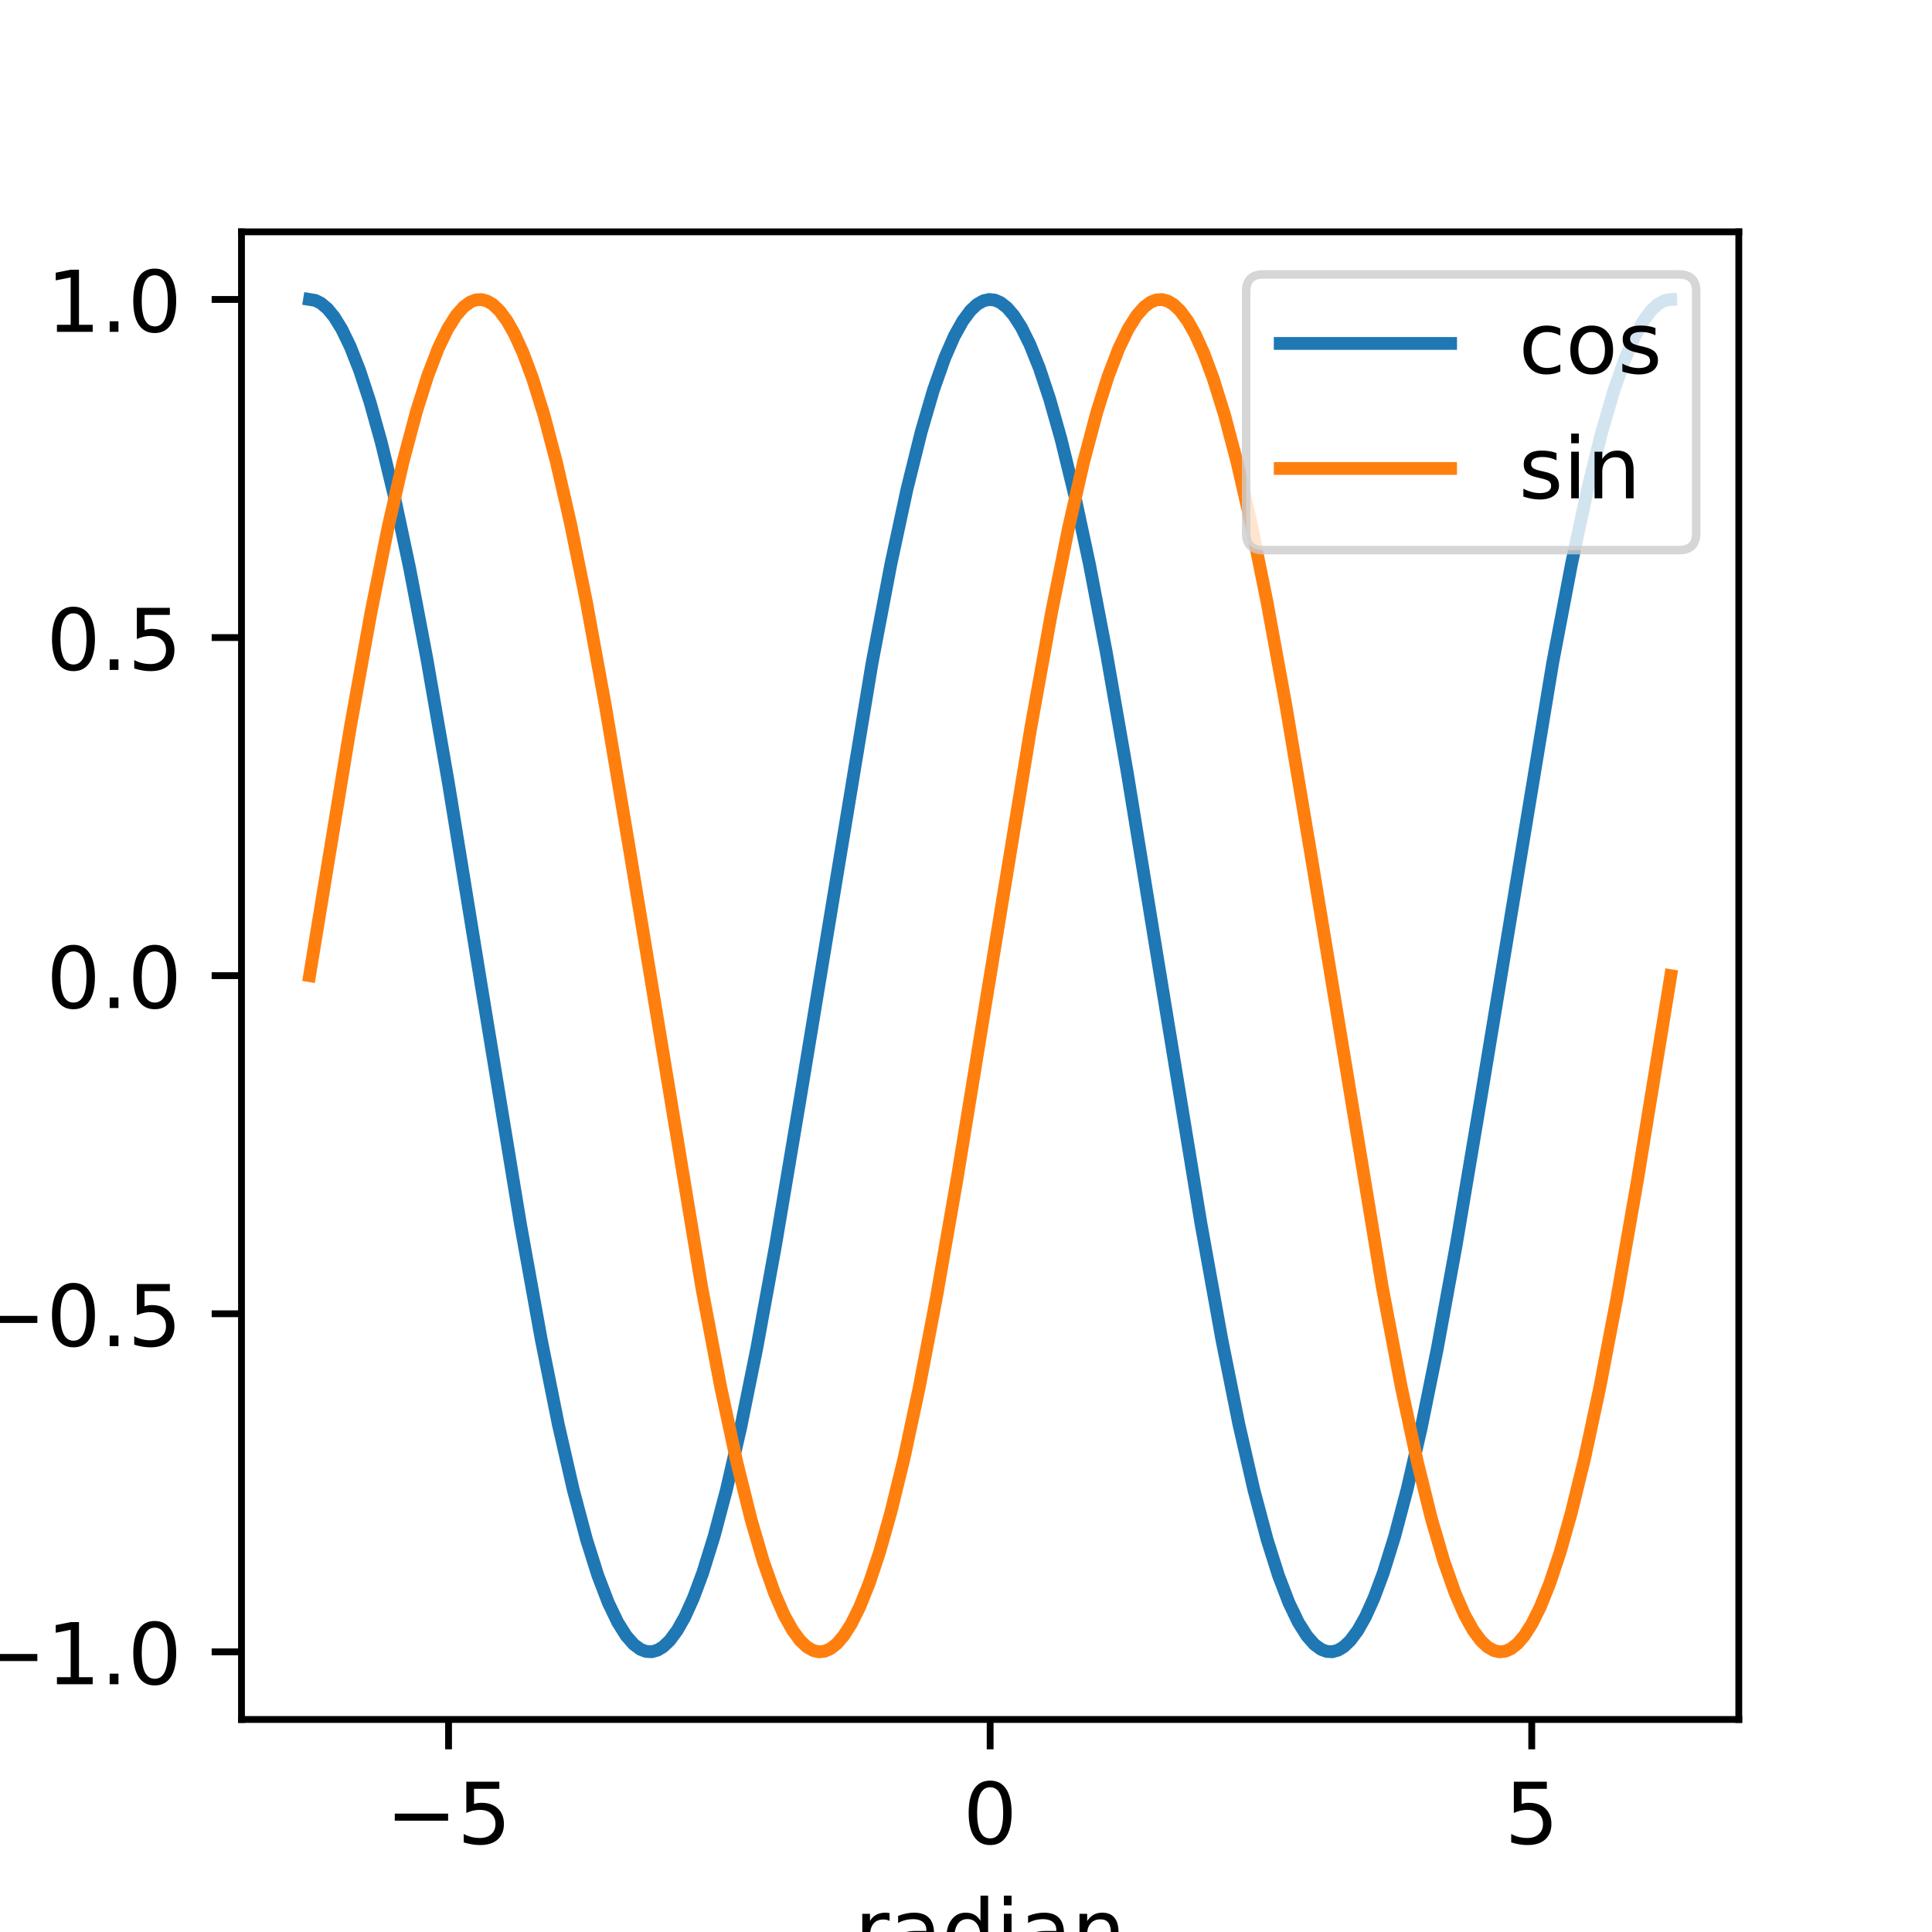 <?xml version="1.0" encoding="utf-8" standalone="no"?>
<!DOCTYPE svg PUBLIC "-//W3C//DTD SVG 1.1//EN"
  "http://www.w3.org/Graphics/SVG/1.1/DTD/svg11.dtd">
<!-- Created with matplotlib (http://matplotlib.org/) -->
<svg height="226.772pt" version="1.1" viewBox="0 0 226.772 226.772" width="226.772pt" xmlns="http://www.w3.org/2000/svg" xmlns:xlink="http://www.w3.org/1999/xlink">
 <defs>
  <style type="text/css">
*{stroke-linecap:butt;stroke-linejoin:round;}
  </style>
 </defs>
 <g id="figure_1">
  <g id="patch_1">
   <path d="M 0 226.772 
L 226.772 226.772 
L 226.772 0 
L 0 0 
z
" style="fill:#ffffff;"/>
  </g>
  <g id="axes_1">
   <g id="patch_2">
    <path d="M 28.346 201.827 
L 204.094 201.827 
L 204.094 27.213 
L 28.346 27.213 
z
" style="fill:#ffffff;"/>
   </g>
   <g id="matplotlib.axis_1">
    <g id="xtick_1">
     <g id="line2d_1">
      <defs>
       <path d="M 0 0 
L 0 3.5 
" id="m2a308e9e23" style="stroke:#000000;stroke-width:0.8;"/>
      </defs>
      <g>
       <use style="stroke:#000000;stroke-width:0.8;" x="52.65" xlink:href="#m2a308e9e23" y="201.827"/>
      </g>
     </g>
     <g id="text_1">
      <!-- −5 -->
      <defs>
       <path d="M 10.594 35.5 
L 73.188 35.5 
L 73.188 27.203 
L 10.594 27.203 
z
" id="DejaVuSans-2212"/>
       <path d="M 10.797 72.906 
L 49.516 72.906 
L 49.516 64.594 
L 19.828 64.594 
L 19.828 46.734 
Q 21.969 47.469 24.109 47.828 
Q 26.266 48.188 28.422 48.188 
Q 40.625 48.188 47.75 41.5 
Q 54.891 34.812 54.891 23.391 
Q 54.891 11.625 47.562 5.094 
Q 40.234 -1.422 26.906 -1.422 
Q 22.312 -1.422 17.547 -0.641 
Q 12.797 0.141 7.719 1.703 
L 7.719 11.625 
Q 12.109 9.234 16.797 8.062 
Q 21.484 6.891 26.703 6.891 
Q 35.156 6.891 40.078 11.328 
Q 45.016 15.766 45.016 23.391 
Q 45.016 31 40.078 35.438 
Q 35.156 39.891 26.703 39.891 
Q 22.75 39.891 18.812 39.016 
Q 14.891 38.141 10.797 36.281 
z
" id="DejaVuSans-35"/>
      </defs>
      <g transform="translate(45.279 216.425)scale(0.1 -0.1)">
       <use xlink:href="#DejaVuSans-2212"/>
       <use x="83.789" xlink:href="#DejaVuSans-35"/>
      </g>
     </g>
    </g>
    <g id="xtick_2">
     <g id="line2d_2">
      <g>
       <use style="stroke:#000000;stroke-width:0.8;" x="116.22" xlink:href="#m2a308e9e23" y="201.827"/>
      </g>
     </g>
     <g id="text_2">
      <!-- 0 -->
      <defs>
       <path d="M 31.781 66.406 
Q 24.172 66.406 20.328 58.906 
Q 16.5 51.422 16.5 36.375 
Q 16.5 21.391 20.328 13.891 
Q 24.172 6.391 31.781 6.391 
Q 39.453 6.391 43.281 13.891 
Q 47.125 21.391 47.125 36.375 
Q 47.125 51.422 43.281 58.906 
Q 39.453 66.406 31.781 66.406 
z
M 31.781 74.219 
Q 44.047 74.219 50.516 64.516 
Q 56.984 54.828 56.984 36.375 
Q 56.984 17.969 50.516 8.266 
Q 44.047 -1.422 31.781 -1.422 
Q 19.531 -1.422 13.062 8.266 
Q 6.594 17.969 6.594 36.375 
Q 6.594 54.828 13.062 64.516 
Q 19.531 74.219 31.781 74.219 
z
" id="DejaVuSans-30"/>
      </defs>
      <g transform="translate(113.039 216.425)scale(0.1 -0.1)">
       <use xlink:href="#DejaVuSans-30"/>
      </g>
     </g>
    </g>
    <g id="xtick_3">
     <g id="line2d_3">
      <g>
       <use style="stroke:#000000;stroke-width:0.8;" x="179.791" xlink:href="#m2a308e9e23" y="201.827"/>
      </g>
     </g>
     <g id="text_3">
      <!-- 5 -->
      <g transform="translate(176.61 216.425)scale(0.1 -0.1)">
       <use xlink:href="#DejaVuSans-35"/>
      </g>
     </g>
    </g>
    <g id="text_4">
     <!-- radian -->
     <defs>
      <path d="M 41.109 46.297 
Q 39.594 47.172 37.812 47.578 
Q 36.031 48 33.891 48 
Q 26.266 48 22.188 43.047 
Q 18.109 38.094 18.109 28.812 
L 18.109 0 
L 9.078 0 
L 9.078 54.688 
L 18.109 54.688 
L 18.109 46.188 
Q 20.953 51.172 25.484 53.578 
Q 30.031 56 36.531 56 
Q 37.453 56 38.578 55.875 
Q 39.703 55.766 41.062 55.516 
z
" id="DejaVuSans-72"/>
      <path d="M 34.281 27.484 
Q 23.391 27.484 19.188 25 
Q 14.984 22.516 14.984 16.5 
Q 14.984 11.719 18.141 8.906 
Q 21.297 6.109 26.703 6.109 
Q 34.188 6.109 38.703 11.406 
Q 43.219 16.703 43.219 25.484 
L 43.219 27.484 
z
M 52.203 31.203 
L 52.203 0 
L 43.219 0 
L 43.219 8.297 
Q 40.141 3.328 35.547 0.953 
Q 30.953 -1.422 24.312 -1.422 
Q 15.922 -1.422 10.953 3.297 
Q 6 8.016 6 15.922 
Q 6 25.141 12.172 29.828 
Q 18.359 34.516 30.609 34.516 
L 43.219 34.516 
L 43.219 35.406 
Q 43.219 41.609 39.141 45 
Q 35.062 48.391 27.688 48.391 
Q 23 48.391 18.547 47.266 
Q 14.109 46.141 10.016 43.891 
L 10.016 52.203 
Q 14.938 54.109 19.578 55.047 
Q 24.219 56 28.609 56 
Q 40.484 56 46.344 49.844 
Q 52.203 43.703 52.203 31.203 
z
" id="DejaVuSans-61"/>
      <path d="M 45.406 46.391 
L 45.406 75.984 
L 54.391 75.984 
L 54.391 0 
L 45.406 0 
L 45.406 8.203 
Q 42.578 3.328 38.25 0.953 
Q 33.938 -1.422 27.875 -1.422 
Q 17.969 -1.422 11.734 6.484 
Q 5.516 14.406 5.516 27.297 
Q 5.516 40.188 11.734 48.094 
Q 17.969 56 27.875 56 
Q 33.938 56 38.25 53.625 
Q 42.578 51.266 45.406 46.391 
z
M 14.797 27.297 
Q 14.797 17.391 18.875 11.75 
Q 22.953 6.109 30.078 6.109 
Q 37.203 6.109 41.297 11.75 
Q 45.406 17.391 45.406 27.297 
Q 45.406 37.203 41.297 42.844 
Q 37.203 48.484 30.078 48.484 
Q 22.953 48.484 18.875 42.844 
Q 14.797 37.203 14.797 27.297 
z
" id="DejaVuSans-64"/>
      <path d="M 9.422 54.688 
L 18.406 54.688 
L 18.406 0 
L 9.422 0 
z
M 9.422 75.984 
L 18.406 75.984 
L 18.406 64.594 
L 9.422 64.594 
z
" id="DejaVuSans-69"/>
      <path d="M 54.891 33.016 
L 54.891 0 
L 45.906 0 
L 45.906 32.719 
Q 45.906 40.484 42.875 44.328 
Q 39.844 48.188 33.797 48.188 
Q 26.516 48.188 22.312 43.547 
Q 18.109 38.922 18.109 30.906 
L 18.109 0 
L 9.078 0 
L 9.078 54.688 
L 18.109 54.688 
L 18.109 46.188 
Q 21.344 51.125 25.703 53.562 
Q 30.078 56 35.797 56 
Q 45.219 56 50.047 50.172 
Q 54.891 44.344 54.891 33.016 
z
" id="DejaVuSans-6e"/>
     </defs>
     <g transform="translate(100.305 230.103)scale(0.1 -0.1)">
      <use xlink:href="#DejaVuSans-72"/>
      <use x="41.113" xlink:href="#DejaVuSans-61"/>
      <use x="102.393" xlink:href="#DejaVuSans-64"/>
      <use x="165.869" xlink:href="#DejaVuSans-69"/>
      <use x="193.652" xlink:href="#DejaVuSans-61"/>
      <use x="254.932" xlink:href="#DejaVuSans-6e"/>
     </g>
    </g>
   </g>
   <g id="matplotlib.axis_2">
    <g id="ytick_1">
     <g id="line2d_4">
      <defs>
       <path d="M 0 0 
L -3.5 0 
" id="m96cb5f2e7c" style="stroke:#000000;stroke-width:0.8;"/>
      </defs>
      <g>
       <use style="stroke:#000000;stroke-width:0.8;" x="28.346" xlink:href="#m96cb5f2e7c" y="193.89"/>
      </g>
     </g>
     <g id="text_5">
      <!-- −1.0 -->
      <defs>
       <path d="M 12.406 8.297 
L 28.516 8.297 
L 28.516 63.922 
L 10.984 60.406 
L 10.984 69.391 
L 28.422 72.906 
L 38.281 72.906 
L 38.281 8.297 
L 54.391 8.297 
L 54.391 0 
L 12.406 0 
z
" id="DejaVuSans-31"/>
       <path d="M 10.688 12.406 
L 21 12.406 
L 21 0 
L 10.688 0 
z
" id="DejaVuSans-2e"/>
      </defs>
      <g transform="translate(-2.936 197.689)scale(0.1 -0.1)">
       <use xlink:href="#DejaVuSans-2212"/>
       <use x="83.789" xlink:href="#DejaVuSans-31"/>
       <use x="147.412" xlink:href="#DejaVuSans-2e"/>
       <use x="179.199" xlink:href="#DejaVuSans-30"/>
      </g>
     </g>
    </g>
    <g id="ytick_2">
     <g id="line2d_5">
      <g>
       <use style="stroke:#000000;stroke-width:0.8;" x="28.346" xlink:href="#m96cb5f2e7c" y="154.205"/>
      </g>
     </g>
     <g id="text_6">
      <!-- −0.5 -->
      <g transform="translate(-2.936 158.004)scale(0.1 -0.1)">
       <use xlink:href="#DejaVuSans-2212"/>
       <use x="83.789" xlink:href="#DejaVuSans-30"/>
       <use x="147.412" xlink:href="#DejaVuSans-2e"/>
       <use x="179.199" xlink:href="#DejaVuSans-35"/>
      </g>
     </g>
    </g>
    <g id="ytick_3">
     <g id="line2d_6">
      <g>
       <use style="stroke:#000000;stroke-width:0.8;" x="28.346" xlink:href="#m96cb5f2e7c" y="114.52"/>
      </g>
     </g>
     <g id="text_7">
      <!-- 0.0 -->
      <g transform="translate(5.443 118.319)scale(0.1 -0.1)">
       <use xlink:href="#DejaVuSans-30"/>
       <use x="63.623" xlink:href="#DejaVuSans-2e"/>
       <use x="95.41" xlink:href="#DejaVuSans-30"/>
      </g>
     </g>
    </g>
    <g id="ytick_4">
     <g id="line2d_7">
      <g>
       <use style="stroke:#000000;stroke-width:0.8;" x="28.346" xlink:href="#m96cb5f2e7c" y="74.835"/>
      </g>
     </g>
     <g id="text_8">
      <!-- 0.5 -->
      <g transform="translate(5.443 78.634)scale(0.1 -0.1)">
       <use xlink:href="#DejaVuSans-30"/>
       <use x="63.623" xlink:href="#DejaVuSans-2e"/>
       <use x="95.41" xlink:href="#DejaVuSans-35"/>
      </g>
     </g>
    </g>
    <g id="ytick_5">
     <g id="line2d_8">
      <g>
       <use style="stroke:#000000;stroke-width:0.8;" x="28.346" xlink:href="#m96cb5f2e7c" y="35.15"/>
      </g>
     </g>
     <g id="text_9">
      <!-- 1.0 -->
      <g transform="translate(5.443 38.949)scale(0.1 -0.1)">
       <use xlink:href="#DejaVuSans-31"/>
       <use x="63.623" xlink:href="#DejaVuSans-2e"/>
       <use x="95.41" xlink:href="#DejaVuSans-30"/>
      </g>
     </g>
    </g>
   </g>
   <g id="line2d_9">
    <path clip-path="url(#p689bb65bdb)" d="M 36.335 35.15 
L 37.001 35.258 
L 37.666 35.584 
L 38.443 36.238 
L 39.22 37.184 
L 40.107 38.618 
L 41.106 40.672 
L 42.215 43.489 
L 43.436 47.21 
L 44.767 51.975 
L 46.321 58.397 
L 48.096 66.754 
L 50.093 77.258 
L 52.645 91.977 
L 56.528 115.905 
L 61.077 143.609 
L 63.518 157.165 
L 65.515 167.112 
L 67.291 174.873 
L 68.844 180.705 
L 70.175 184.922 
L 71.396 188.11 
L 72.505 190.422 
L 73.504 192.008 
L 74.392 193.018 
L 75.168 193.588 
L 75.834 193.841 
L 76.5 193.878 
L 77.165 193.696 
L 77.831 193.298 
L 78.608 192.561 
L 79.495 191.362 
L 80.383 189.788 
L 81.382 187.58 
L 82.491 184.599 
L 83.822 180.32 
L 85.265 174.873 
L 86.929 167.629 
L 88.815 158.327 
L 91.034 146.168 
L 93.919 128.984 
L 102.351 77.871 
L 104.571 66.202 
L 106.457 57.426 
L 108.121 50.718 
L 109.563 45.783 
L 110.895 42.012 
L 112.004 39.474 
L 113.003 37.678 
L 113.89 36.479 
L 114.667 35.741 
L 115.444 35.298 
L 116.11 35.153 
L 116.775 35.225 
L 117.441 35.515 
L 118.218 36.127 
L 118.994 37.031 
L 119.882 38.418 
L 120.88 40.421 
L 121.99 43.182 
L 123.21 46.846 
L 124.542 51.551 
L 126.095 57.909 
L 127.87 66.202 
L 129.868 76.648 
L 132.309 90.653 
L 135.97 113.134 
L 140.963 143.609 
L 143.404 157.165 
L 145.401 167.112 
L 147.176 174.873 
L 148.729 180.705 
L 150.061 184.922 
L 151.281 188.11 
L 152.391 190.422 
L 153.389 192.008 
L 154.277 193.018 
L 155.054 193.588 
L 155.719 193.841 
L 156.385 193.878 
L 157.051 193.696 
L 157.717 193.298 
L 158.493 192.561 
L 159.381 191.362 
L 160.268 189.788 
L 161.267 187.58 
L 162.377 184.599 
L 163.708 180.32 
L 165.15 174.873 
L 166.815 167.629 
L 168.701 158.327 
L 170.92 146.168 
L 173.805 128.984 
L 182.237 77.871 
L 184.456 66.202 
L 186.342 57.426 
L 188.006 50.718 
L 189.449 45.783 
L 190.78 42.012 
L 191.89 39.474 
L 192.888 37.678 
L 193.776 36.479 
L 194.553 35.741 
L 195.329 35.298 
L 195.995 35.153 
L 196.106 35.15 
L 196.106 35.15 
" style="fill:none;stroke:#1f77b4;stroke-linecap:square;stroke-width:1.5;"/>
   </g>
   <g id="line2d_10">
    <path clip-path="url(#p689bb65bdb)" d="M 36.335 114.52 
L 41.106 85.43 
L 43.547 71.874 
L 45.544 61.927 
L 47.319 54.166 
L 48.873 48.334 
L 50.204 44.118 
L 51.424 40.929 
L 52.534 38.618 
L 53.533 37.031 
L 54.42 36.021 
L 55.197 35.452 
L 55.863 35.198 
L 56.528 35.162 
L 57.194 35.343 
L 57.86 35.741 
L 58.636 36.479 
L 59.524 37.678 
L 60.412 39.251 
L 61.41 41.459 
L 62.52 44.44 
L 63.851 48.719 
L 65.293 54.166 
L 66.958 61.411 
L 68.844 70.712 
L 71.063 82.871 
L 73.948 100.056 
L 82.38 151.169 
L 84.599 162.837 
L 86.485 171.614 
L 88.15 178.322 
L 89.592 183.256 
L 90.923 187.028 
L 92.033 189.566 
L 93.031 191.362 
L 93.919 192.561 
L 94.696 193.298 
L 95.472 193.742 
L 96.138 193.887 
L 96.804 193.814 
L 97.47 193.524 
L 98.246 192.913 
L 99.023 192.008 
L 99.911 190.621 
L 100.909 188.618 
L 102.019 185.857 
L 103.239 182.194 
L 104.571 177.488 
L 106.124 171.13 
L 107.899 162.837 
L 109.896 152.392 
L 112.337 138.387 
L 115.999 115.905 
L 120.991 85.43 
L 123.432 71.874 
L 125.429 61.927 
L 127.205 54.166 
L 128.758 48.334 
L 130.089 44.118 
L 131.31 40.929 
L 132.419 38.618 
L 133.418 37.031 
L 134.306 36.021 
L 135.082 35.452 
L 135.748 35.198 
L 136.414 35.162 
L 137.079 35.343 
L 137.745 35.741 
L 138.522 36.479 
L 139.409 37.678 
L 140.297 39.251 
L 141.296 41.459 
L 142.405 44.44 
L 143.737 48.719 
L 145.179 54.166 
L 146.843 61.411 
L 148.729 70.712 
L 150.948 82.871 
L 153.833 100.056 
L 162.266 151.169 
L 164.485 162.837 
L 166.371 171.614 
L 168.035 178.322 
L 169.477 183.256 
L 170.809 187.028 
L 171.918 189.566 
L 172.917 191.362 
L 173.805 192.561 
L 174.581 193.298 
L 175.358 193.742 
L 176.024 193.887 
L 176.689 193.814 
L 177.355 193.524 
L 178.132 192.913 
L 178.908 192.008 
L 179.796 190.621 
L 180.795 188.618 
L 181.904 185.857 
L 183.125 182.194 
L 184.456 177.488 
L 186.009 171.13 
L 187.785 162.837 
L 189.782 152.392 
L 192.223 138.387 
L 195.884 115.905 
L 196.106 114.52 
L 196.106 114.52 
" style="fill:none;stroke:#ff7f0e;stroke-linecap:square;stroke-width:1.5;"/>
   </g>
   <g id="patch_3">
    <path d="M 28.346 201.827 
L 28.346 27.213 
" style="fill:none;stroke:#000000;stroke-linecap:square;stroke-linejoin:miter;stroke-width:0.8;"/>
   </g>
   <g id="patch_4">
    <path d="M 204.094 201.827 
L 204.094 27.213 
" style="fill:none;stroke:#000000;stroke-linecap:square;stroke-linejoin:miter;stroke-width:0.8;"/>
   </g>
   <g id="patch_5">
    <path d="M 28.346 201.827 
L 204.094 201.827 
" style="fill:none;stroke:#000000;stroke-linecap:square;stroke-linejoin:miter;stroke-width:0.8;"/>
   </g>
   <g id="patch_6">
    <path d="M 28.346 27.213 
L 204.094 27.213 
" style="fill:none;stroke:#000000;stroke-linecap:square;stroke-linejoin:miter;stroke-width:0.8;"/>
   </g>
   <g id="legend_1">
    <g id="patch_7">
     <path d="M 148.268 64.569 
L 197.094 64.569 
Q 199.094 64.569 199.094 62.569 
L 199.094 34.213 
Q 199.094 32.213 197.094 32.213 
L 148.268 32.213 
Q 146.268 32.213 146.268 34.213 
L 146.268 62.569 
Q 146.268 64.569 148.268 64.569 
z
" style="fill:#ffffff;opacity:0.8;stroke:#cccccc;stroke-linejoin:miter;"/>
    </g>
    <g id="line2d_11">
     <path d="M 150.268 40.311 
L 170.268 40.311 
" style="fill:none;stroke:#1f77b4;stroke-linecap:square;stroke-width:1.5;"/>
    </g>
    <g id="line2d_12"/>
    <g id="text_10">
     <!-- cos -->
     <defs>
      <path d="M 48.781 52.594 
L 48.781 44.188 
Q 44.969 46.297 41.141 47.344 
Q 37.312 48.391 33.406 48.391 
Q 24.656 48.391 19.812 42.844 
Q 14.984 37.312 14.984 27.297 
Q 14.984 17.281 19.812 11.734 
Q 24.656 6.203 33.406 6.203 
Q 37.312 6.203 41.141 7.25 
Q 44.969 8.297 48.781 10.406 
L 48.781 2.094 
Q 45.016 0.344 40.984 -0.531 
Q 36.969 -1.422 32.422 -1.422 
Q 20.062 -1.422 12.781 6.344 
Q 5.516 14.109 5.516 27.297 
Q 5.516 40.672 12.859 48.328 
Q 20.219 56 33.016 56 
Q 37.156 56 41.109 55.141 
Q 45.062 54.297 48.781 52.594 
z
" id="DejaVuSans-63"/>
      <path d="M 30.609 48.391 
Q 23.391 48.391 19.188 42.75 
Q 14.984 37.109 14.984 27.297 
Q 14.984 17.484 19.156 11.844 
Q 23.344 6.203 30.609 6.203 
Q 37.797 6.203 41.984 11.859 
Q 46.188 17.531 46.188 27.297 
Q 46.188 37.016 41.984 42.703 
Q 37.797 48.391 30.609 48.391 
z
M 30.609 56 
Q 42.328 56 49.016 48.375 
Q 55.719 40.766 55.719 27.297 
Q 55.719 13.875 49.016 6.219 
Q 42.328 -1.422 30.609 -1.422 
Q 18.844 -1.422 12.172 6.219 
Q 5.516 13.875 5.516 27.297 
Q 5.516 40.766 12.172 48.375 
Q 18.844 56 30.609 56 
z
" id="DejaVuSans-6f"/>
      <path d="M 44.281 53.078 
L 44.281 44.578 
Q 40.484 46.531 36.375 47.5 
Q 32.281 48.484 27.875 48.484 
Q 21.188 48.484 17.844 46.438 
Q 14.5 44.391 14.5 40.281 
Q 14.5 37.156 16.891 35.375 
Q 19.281 33.594 26.516 31.984 
L 29.594 31.297 
Q 39.156 29.25 43.188 25.516 
Q 47.219 21.781 47.219 15.094 
Q 47.219 7.469 41.188 3.016 
Q 35.156 -1.422 24.609 -1.422 
Q 20.219 -1.422 15.453 -0.562 
Q 10.688 0.297 5.422 2 
L 5.422 11.281 
Q 10.406 8.688 15.234 7.391 
Q 20.062 6.109 24.812 6.109 
Q 31.156 6.109 34.562 8.281 
Q 37.984 10.453 37.984 14.406 
Q 37.984 18.062 35.516 20.016 
Q 33.062 21.969 24.703 23.781 
L 21.578 24.516 
Q 13.234 26.266 9.516 29.906 
Q 5.812 33.547 5.812 39.891 
Q 5.812 47.609 11.281 51.797 
Q 16.75 56 26.812 56 
Q 31.781 56 36.172 55.266 
Q 40.578 54.547 44.281 53.078 
z
" id="DejaVuSans-73"/>
     </defs>
     <g transform="translate(178.268 43.811)scale(0.1 -0.1)">
      <use xlink:href="#DejaVuSans-63"/>
      <use x="54.98" xlink:href="#DejaVuSans-6f"/>
      <use x="116.162" xlink:href="#DejaVuSans-73"/>
     </g>
    </g>
    <g id="line2d_13">
     <path d="M 150.268 54.989 
L 170.268 54.989 
" style="fill:none;stroke:#ff7f0e;stroke-linecap:square;stroke-width:1.5;"/>
    </g>
    <g id="line2d_14"/>
    <g id="text_11">
     <!-- sin -->
     <g transform="translate(178.268 58.489)scale(0.1 -0.1)">
      <use xlink:href="#DejaVuSans-73"/>
      <use x="52.1" xlink:href="#DejaVuSans-69"/>
      <use x="79.883" xlink:href="#DejaVuSans-6e"/>
     </g>
    </g>
   </g>
  </g>
 </g>
 <defs>
  <clipPath id="p689bb65bdb">
   <rect height="174.614" width="175.748" x="28.346" y="27.213"/>
  </clipPath>
 </defs>
</svg>
